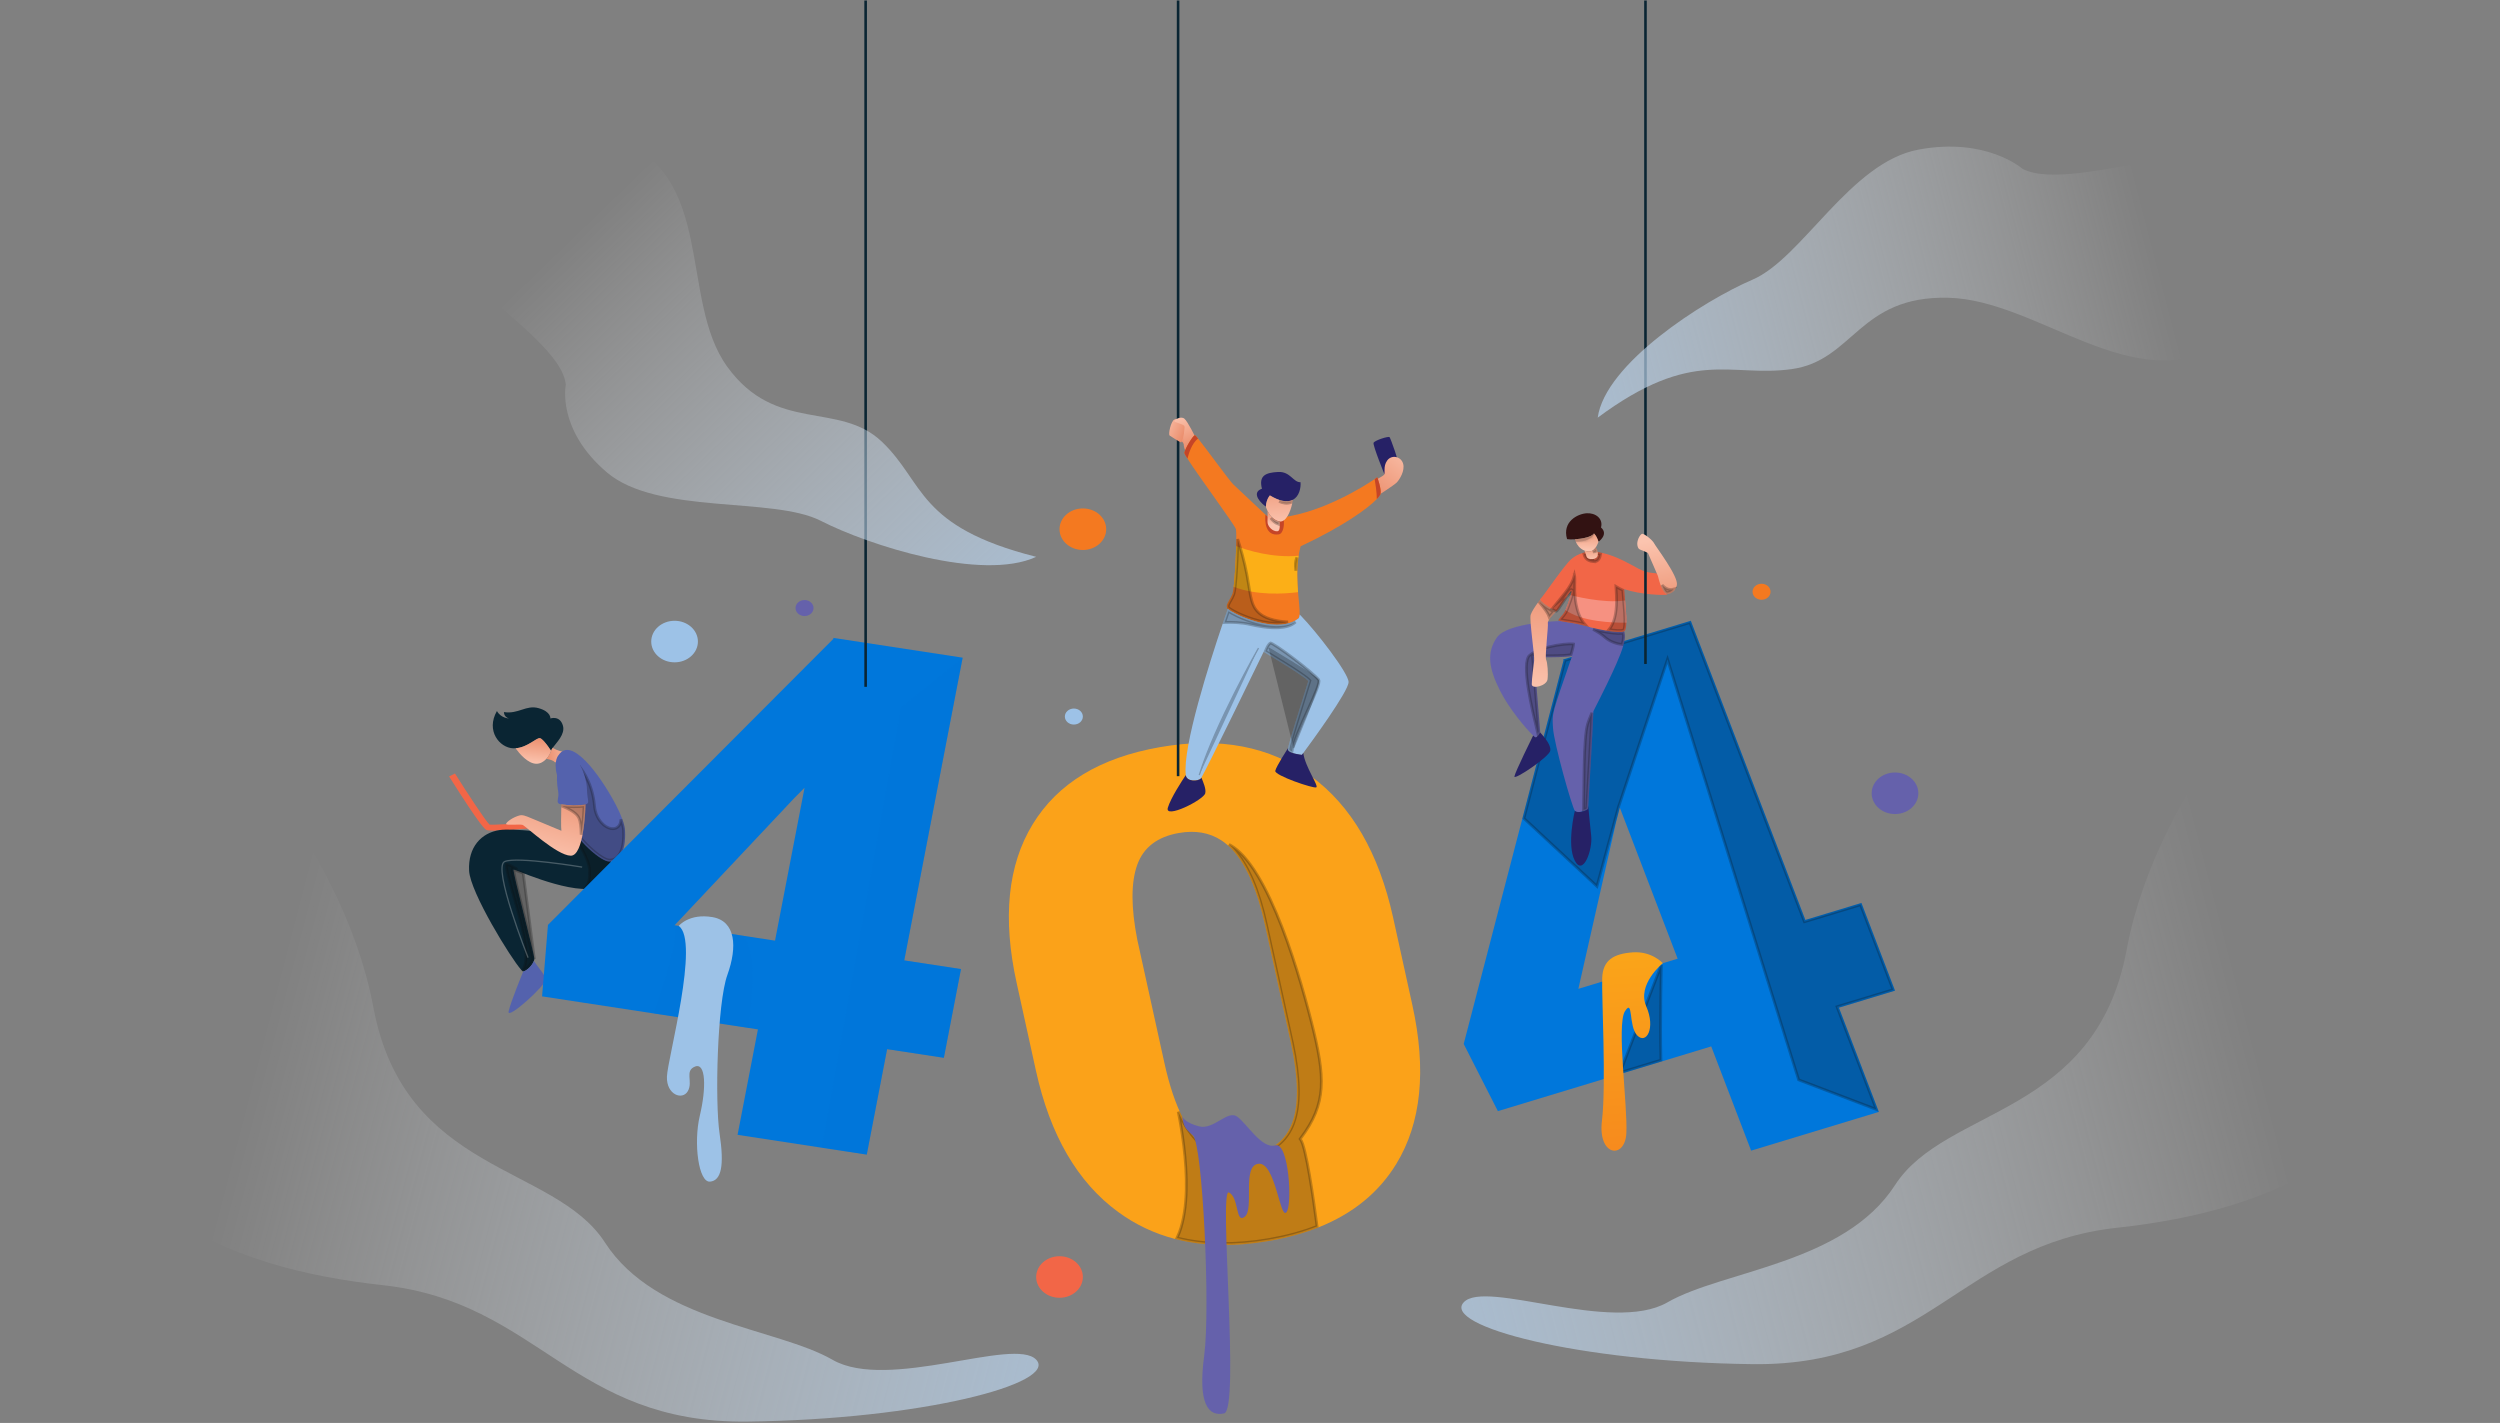 <svg width="882" height="502" viewBox="0 0 882 502" fill="none" xmlns="http://www.w3.org/2000/svg">
<rect x="0" y="0" width="882" height="502" fill="#808080" stroke="none"/>
<path d="M668.559 349.502L656.711 318.562L636.926 324.562L596.516 219.01L551.465 232.674L551.6 233.033L537.069 288.869L516.395 368.303L528.455 392.008L570.995 379.104L586.481 374.404L603.72 369.173L617.795 405.945L662.848 392.281L648.772 355.509L668.559 349.502ZM586.641 339.819L576.421 342.92L556.85 348.858L570.208 289.816L571.464 284.917L591.872 338.231L586.641 339.819Z" fill="#0077DB"/>
<path opacity="0.25" d="M648.626 355.029L648.113 355.185L648.305 355.686L661.981 391.415L634.557 380.972L588.766 234.101L588.304 232.618L587.814 234.092L570.99 284.76L570.985 284.773L570.982 284.787L563.408 312.686L537.629 288.704L552.085 233.158L552.125 233.004L552.122 232.996L596.216 219.624L636.458 324.742L636.624 325.177L637.07 325.042L656.409 319.176L667.9 349.179L648.626 355.029Z" fill="#0C0C0C" stroke="#0C0C0C"/>
<path opacity="0.25" d="M585.973 374.034L571.553 378.41L586.127 340.416C586.125 340.511 586.122 340.616 586.12 340.731C586.107 341.329 586.088 342.198 586.067 343.284C586.025 345.455 585.973 348.494 585.931 351.961C585.849 358.766 585.809 367.229 585.973 374.034Z" fill="#0C0C0C" stroke="#0C0C0C"/>
<path d="M586.64 339.819C586.64 339.819 582.769 335.492 576.012 335.992C569.255 336.492 565.485 338.748 565.258 345.014C565.031 351.28 566.71 382.857 565.168 395.389C563.625 407.921 573.222 409.173 573.772 399.9C574.324 390.628 570.246 361.555 573.269 356.794C576.294 352.032 574.453 362.057 577.625 365.315C580.799 368.573 584.176 362.809 580.799 355.04C577.419 347.27 586.64 339.819 586.64 339.819Z" fill="url(#paint0_linear_4787_29178)"/>
<path d="M174.074 293.035C172.917 293.035 172.06 292.979 171.69 292.841C171.259 292.679 169.942 292.191 158.445 273.923L160.512 272.893C164.806 279.714 171.317 289.643 172.695 290.913C173.947 291.093 180.822 290.666 186.914 290.121L187.153 292.221C183.317 292.562 177.431 293.035 174.074 293.035Z" fill="#F26647"/>
<path d="M215.752 301.892V302.504C215.752 302.504 215.124 314.099 205.373 313.599C205.348 313.599 205.325 313.594 205.3 313.594C199.27 313.246 191.805 310.741 186.801 308.88C183.655 307.709 181.475 306.791 181.233 306.828C180.599 306.918 188.619 336.618 188.512 338.31C188.5 338.537 188.441 338.78 188.352 339.028C187.784 340.637 185.8 342.566 184.609 342.725C184.484 342.741 184.23 342.535 183.869 342.133C180.243 338.121 165.89 314.813 165.498 307.202C165.078 298.839 169.828 293.802 176.268 292.842C181.019 292.136 194.911 293.839 201.87 294.783C204.342 295.12 205.934 295.358 205.934 295.358L215.752 301.892Z" fill="#0A2533"/>
<path opacity="0.25" d="M181.23 306.83L181.16 306.335C180.866 306.377 180.761 306.619 180.737 306.683C180.706 306.768 180.698 306.848 180.696 306.894C180.69 306.996 180.698 307.115 180.711 307.233C180.737 307.478 180.794 307.819 180.873 308.234C181.034 309.068 181.296 310.25 181.627 311.663C182.289 314.491 183.23 318.268 184.186 322.091C184.288 322.501 184.391 322.912 184.494 323.322C185.348 326.737 186.192 330.111 186.841 332.809C187.204 334.319 187.505 335.614 187.711 336.582C187.815 337.066 187.893 337.464 187.944 337.765C187.97 337.915 187.988 338.037 187.998 338.13C188.004 338.176 188.007 338.213 188.008 338.241C188.01 338.267 188.01 338.279 188.01 338.281C188.01 338.281 188.01 338.281 188.01 338.281L188.01 338.281L188.009 338.287C188.001 338.449 187.957 338.64 187.878 338.862L187.877 338.864C187.627 339.573 187.043 340.395 186.36 341.066C186.022 341.397 185.673 341.68 185.346 341.886C185.072 342.059 184.836 342.163 184.652 342.21C184.647 342.206 184.642 342.202 184.637 342.198C184.602 342.17 184.56 342.133 184.512 342.087C185.072 341.204 185.365 340.039 185.482 338.718C185.615 337.2 185.52 335.413 185.274 333.479C184.781 329.609 183.674 325.071 182.506 320.756C182.007 318.914 181.498 317.118 181.02 315.429C180.372 313.139 179.779 311.045 179.34 309.296C178.959 307.776 178.704 306.557 178.631 305.724C178.594 305.304 178.608 305.034 178.647 304.886C178.893 304.903 179.245 304.998 179.714 305.196C180.241 305.418 180.865 305.747 181.573 306.159C181.859 306.326 182.156 306.505 182.464 306.694C182.257 306.617 182.076 306.551 181.922 306.498C181.775 306.447 181.645 306.405 181.539 306.377C181.486 306.363 181.432 306.35 181.379 306.341C181.34 306.335 181.252 306.321 181.155 306.336L181.23 306.83ZM181.23 306.83C181.383 306.807 182.313 307.166 183.773 307.73C184.03 307.829 184.303 307.935 184.591 308.046L188.509 338.312C188.559 337.511 186.79 330.44 184.979 323.201C183.251 316.295 181.485 309.236 181.226 307.33C181.221 307.329 181.218 307.328 181.216 307.328C181.206 307.326 181.211 307.328 181.226 307.329C181.183 307.011 181.182 306.837 181.23 306.83Z" fill="#0C0C0C" stroke="#0C0C0C"/>
<path opacity="0.25" d="M205.747 295.838L215.249 302.162V302.49L215.248 302.505C215.246 302.524 215.244 302.554 215.241 302.594C215.234 302.674 215.223 302.793 215.206 302.945C215.171 303.25 215.11 303.688 215.008 304.213C214.802 305.265 214.429 306.655 213.766 308.022C213.103 309.39 212.158 310.716 210.815 311.67C209.729 312.442 208.364 312.985 206.637 313.095C207.914 311.528 208.118 309.298 208 306.894C207.912 305.092 206.947 302.723 205.805 300.484C204.868 298.648 203.783 296.847 202.879 295.429C203.632 295.534 204.267 295.624 204.755 295.694C205.108 295.745 205.384 295.785 205.571 295.812L205.747 295.838Z" fill="#0C0C0C" stroke="#0C0C0C"/>
<path d="M194.994 263.818C194.669 264.272 194.456 264.652 194.456 264.941C194.456 264.941 194.444 264.924 194.421 264.888C194.307 264.709 193.899 264.082 193.373 263.353C192.484 262.131 191.257 260.611 190.516 260.426C189.326 260.136 186.157 263.7 181.874 263.985C181.589 264.008 181.306 264.012 181.015 264.003C176.3 263.812 171.299 257.859 175.315 250.845C176.72 253.413 179.605 253.476 179.605 253.476C179.605 253.476 177.845 253.161 177.78 251.219C182.915 252.031 185.589 248.587 190.026 249.842C194.456 251.091 194.178 253.475 194.178 253.475C194.178 253.475 197.554 252.283 198.609 256.043C199.455 259.051 196.298 262.015 194.994 263.818Z" fill="#0A2533"/>
<path d="M194.425 264.89C194.124 265.839 193.548 266.874 192.772 267.711C191.832 268.735 190.587 269.483 189.182 269.452C186.185 269.389 183.205 265.808 181.879 263.988C186.162 263.703 189.331 260.139 190.521 260.428C191.262 260.613 192.487 262.132 193.378 263.356C193.902 264.084 194.312 264.711 194.425 264.89Z" fill="url(#paint1_linear_4787_29178)"/>
<path d="M198.752 265.251C198.752 265.251 196.501 269.829 195.655 268.826C195.198 268.284 193.883 267.926 192.77 267.708C193.547 266.87 194.121 265.836 194.423 264.887C194.447 264.923 194.458 264.94 194.458 264.94C194.458 264.65 194.671 264.27 194.996 263.817C196.631 264.915 198.752 265.251 198.752 265.251Z" fill="url(#paint2_linear_4787_29178)"/>
<path d="M214.593 303.914C211.003 303.444 201.294 294.047 201.294 290.002C201.294 289.432 201.223 288.799 201.105 288.109C200.359 283.901 197.628 277.731 196.49 273.37C195.17 268.296 197.07 266.398 197.07 266.398C201.49 259.633 211.492 273.043 217.196 283.795L217.202 283.801C219.121 287.423 220.39 290.788 220.508 293.041C220.916 300.654 218.183 304.383 214.593 303.914Z" fill="#5462AD"/>
<path opacity="0.25" d="M218.894 290.21C218.985 289.87 219.038 289.492 219.05 289.076C219.615 290.627 219.952 291.991 220.008 293.065L220.008 293.066C220.21 296.822 219.631 299.545 218.62 301.252C217.626 302.931 216.227 303.621 214.659 303.416C214.291 303.368 213.805 303.198 213.218 302.9C212.638 302.605 211.986 302.198 211.292 301.703C209.904 300.712 208.376 299.386 206.954 297.946C205.531 296.505 204.228 294.962 203.284 293.538C202.324 292.09 201.795 290.852 201.795 290.001C201.795 289.403 201.722 288.753 201.605 288.062L201.583 286.355L204.872 271.009C204.904 271.051 204.937 271.094 204.97 271.139C205.425 271.748 206.043 272.658 206.685 273.852C207.971 276.24 209.354 279.761 209.735 284.284C209.936 286.688 210.832 288.638 211.995 290.019C213.148 291.388 214.594 292.23 215.91 292.342C216.575 292.399 217.222 292.269 217.762 291.903C218.304 291.535 218.693 290.96 218.894 290.21Z" fill="#0C0C0C" stroke="#0C0C0C"/>
<path d="M207.059 283.616C206.965 283.688 206.799 283.747 206.58 283.801C204.915 284.21 200.064 284.148 198.043 283.795C197.742 283.742 197.498 283.679 197.345 283.616C196.013 283.052 197.345 281.671 196.925 279.228C196.504 276.782 195.448 269.641 199.53 267.447C203.801 265.153 206.916 273.837 207.059 278.163C207.202 282.488 207.978 282.925 207.059 283.616Z" fill="#5462AD"/>
<path d="M206.581 283.799C206.581 283.799 206.387 294.361 204.123 299.345C204.123 299.351 204.123 299.351 204.123 299.355C203.418 300.906 202.512 301.913 201.345 301.892C196.434 301.797 185.404 291.414 184.398 291.034C183.397 290.659 178.379 291.319 178.539 290.659C178.699 290.001 180.653 288.544 182.761 287.843C184.877 287.138 184.504 287.559 198.069 293.107C197.885 292.042 197.962 287.433 198.022 284.822C198.028 284.426 198.041 284.079 198.046 283.794C200.067 284.146 204.917 284.209 206.581 283.799Z" fill="url(#paint3_linear_4787_29178)"/>
<path d="M192.557 345.451C192.901 347.334 178.695 360.206 179.434 356.825C180.169 353.441 184.606 342.725 184.606 342.725C185.797 342.565 187.781 340.637 188.35 339.028C189.512 340.821 192.267 343.89 192.557 345.451Z" fill="#5462AD"/>
<path opacity="0.25" d="M205.374 305.918C205.374 305.918 182.57 302.107 178.065 303.95C173.561 305.792 186.307 337.872 186.307 337.872" stroke="white" stroke-width="0.46" stroke-miterlimit="10"/>
<path opacity="0.25" d="M198.533 284.371C199.587 284.502 201.041 284.576 202.447 284.583C203.779 284.59 205.121 284.537 206.067 284.404C206.057 284.687 206.042 285.059 206.019 285.502C205.966 286.564 205.872 288.031 205.707 289.652C205.548 291.212 205.326 292.896 205.018 294.493C205.019 294.362 205.019 294.23 205.018 294.099C205.011 293.029 204.952 291.941 204.818 290.96C204.684 289.987 204.471 289.083 204.137 288.403C203.666 287.441 202.603 286.613 201.51 285.955C200.517 285.358 199.424 284.856 198.53 284.488C198.531 284.448 198.532 284.409 198.533 284.371Z" fill="#0C0C0C" stroke="#0C0C0C"/>
<path d="M572.661 227.907C572.2 229.489 571.429 231.525 570.232 234.25C568.526 238.158 565.949 243.484 562.152 250.909C562.058 254.68 560.707 278.732 560.34 284.269C560.292 284.944 560.263 285.345 560.251 285.397C560.198 285.639 559.22 286.104 558.155 286.341C557.147 286.573 556.07 286.604 555.606 286.056C554.652 284.928 548.213 262.182 547.9 256.826C547.581 251.469 547.266 252.691 554.652 231.361C552.857 232.11 541.223 231.83 541.223 231.83C541.223 231.83 543.356 257.954 543.367 258.143C543.367 258.17 543.349 258.233 543.308 258.322C543.173 258.681 542.745 259.478 542.284 259.879C542.076 260.062 541.862 260.168 541.666 260.115C541.554 260.09 541.281 259.867 540.885 259.493C538.652 257.383 532.527 250.286 529.209 243.667C525.304 235.867 524.35 230.414 528.048 224.967C531.745 219.515 550.463 219.097 550.463 219.097C551.649 219.392 554.373 219.682 557.068 220.252C557.862 220.416 558.656 220.611 559.403 220.833C563.503 222.045 571.316 223.585 572.999 222.721C573.372 223.884 573.455 225.244 572.661 227.907Z" fill="#6561AB"/>
<path d="M588.181 209.744C587.44 210.118 578.839 209.833 573.027 207.861C573.056 208.772 573.187 210.207 573.335 211.837C573.567 214.406 573.833 217.459 573.768 219.684C573.732 221.272 573.525 222.442 573.027 222.712C573.02 222.717 573.015 222.722 573.002 222.722C572.109 223.181 569.49 222.959 566.611 222.474C564.75 222.157 562.784 221.731 561.108 221.303C560.497 221.145 559.924 220.987 559.408 220.834C556.115 219.853 552.004 219.478 550.468 219.098C550.083 219.003 549.864 218.914 549.851 218.808C549.805 218.291 551.279 217.121 551.972 215.897C552.054 215.744 552.166 215.517 552.291 215.227C552.855 213.946 553.737 211.52 554.164 209.975C554.418 209.063 554.513 208.462 554.289 208.566C553.602 208.893 549.537 215.659 549.062 215.659C548.897 215.659 548.079 215.243 547.108 214.657C545.473 213.67 543.417 212.221 543.37 211.53C543.358 211.435 543.388 211.356 543.465 211.293C544.418 210.491 551.699 199.59 554.34 197.265C555.579 196.167 557.042 195.509 558.233 195.119C559.565 194.676 560.573 194.575 560.573 194.575C562.142 194.527 563.723 194.713 565.265 195.061C570.501 196.226 575.306 199.169 578.043 200.624C581.579 202.501 584.008 201.985 584.902 202.454C585.805 202.93 588.915 209.364 588.181 209.744Z" fill="#F26647"/>
<path d="M573.764 219.686C568.895 219.738 558.071 219.353 552.289 215.229C552.852 213.948 553.735 211.522 554.161 209.977C554.161 209.977 565.588 213.061 573.331 211.839C573.563 214.407 573.83 217.46 573.764 219.686Z" fill="#F69181"/>
<path opacity="0.25" d="M560.602 195.077L560.58 195.079C560.554 195.082 560.513 195.088 560.459 195.095C560.351 195.111 560.191 195.136 559.991 195.174C559.678 195.235 559.267 195.327 558.798 195.466C558.901 195.901 559.097 196.425 559.466 196.892C559.949 197.501 560.761 198.057 562.182 198.155L560.602 195.077ZM560.602 195.077C561.966 195.037 563.345 195.178 564.703 195.455C564.591 196.161 564.386 196.819 564.048 197.307C563.664 197.862 563.099 198.219 562.182 198.155L560.602 195.077Z" fill="#0C0C0C" stroke="#0C0C0C"/>
<path d="M563.944 191.134C563.944 191.134 563.417 189.209 562.357 188.218C561.498 189.462 558.187 190.1 555.633 190.264C554.424 190.343 553.382 190.317 552.855 190.195C551.06 183.989 556.657 181.267 559.774 181.077C562.884 180.887 565.686 182.949 564.84 186.098C567.635 188.55 563.944 191.134 563.944 191.134Z" fill="#321212"/>
<path d="M563.947 191.134C563.787 191.546 563.538 192.269 563.112 192.943H563.105C562.407 194.066 561.234 195.063 559.202 194.33C559.131 194.304 559.06 194.277 558.995 194.246C557.284 193.555 556.394 192.21 555.945 191.151C555.803 190.818 555.702 190.513 555.637 190.265C558.189 190.101 561.502 189.463 562.36 188.219C562.408 188.267 562.456 188.314 562.502 188.361C563.467 189.384 563.947 191.134 563.947 191.134Z" fill="url(#paint4_linear_4787_29178)"/>
<path d="M563.679 195.928C563.365 197.668 560.143 197.574 559.792 196.446C559.608 195.861 559.401 195.296 559.241 194.884C559.099 194.5 558.992 194.251 558.992 194.251V194.247C559.058 194.278 559.129 194.304 559.2 194.33C561.232 195.063 562.404 194.068 563.103 192.944H563.109C562.89 193.334 563.476 193.824 563.672 194.747C563.744 195.079 563.762 195.471 563.679 195.928Z" fill="url(#paint5_linear_4787_29178)"/>
<path d="M546.949 264.816C546.635 266.978 534.07 275.437 534.284 273.934C534.49 272.43 540.889 259.495 540.889 259.495C541.286 259.869 541.559 260.091 541.67 260.116C542.304 260.281 543.109 258.846 543.31 258.324C544.999 260.212 547.233 262.885 546.949 264.816Z" fill="#262166"/>
<path d="M555.603 303.666C552.647 298.022 555.603 286.056 555.603 286.056C556.551 287.185 560.141 285.867 560.247 285.398C560.26 285.345 560.288 284.944 560.336 284.269C560.336 284.269 560.81 290.002 561.373 294.859C561.936 299.715 558.56 309.303 555.603 303.666Z" fill="#262166"/>
<path opacity="0.25" d="M541.224 231.831C540.726 231.871 540.726 231.871 540.726 231.872L540.726 231.873L540.726 231.876L540.728 231.89L540.732 231.946L540.75 232.165L540.818 232.994L541.059 235.956L541.794 244.957C542.061 248.234 542.329 251.518 542.53 253.993C542.631 255.231 542.715 256.267 542.775 257L542.844 257.858L542.863 258.092C542.863 258.093 542.863 258.094 542.863 258.096C542.861 258.101 542.858 258.107 542.855 258.114L542.848 258.13L542.841 258.147C542.791 258.279 542.681 258.512 542.531 258.763C541.47 254.352 540.032 248.374 539.191 243.043C538.737 240.168 538.46 237.504 538.505 235.388C538.527 234.33 538.629 233.428 538.82 232.713C539.013 231.993 539.282 231.513 539.601 231.238C540.625 230.356 542.117 229.614 543.816 229.013C545.509 228.415 547.373 227.969 549.115 227.664C550.858 227.358 552.464 227.196 553.637 227.16C554.227 227.141 554.69 227.156 555.001 227.195C555.06 227.203 555.11 227.211 555.152 227.218C555.151 227.245 555.149 227.274 555.146 227.307C555.133 227.462 555.105 227.654 555.064 227.873C554.984 228.31 554.859 228.825 554.727 229.323C554.595 229.82 554.457 230.292 554.353 230.64C554.315 230.767 554.281 230.877 554.253 230.966C554.076 231.012 553.824 231.058 553.496 231.101C553.023 231.163 552.434 231.212 551.769 231.252C550.438 231.33 548.825 231.365 547.262 231.377C545.7 231.389 544.193 231.377 543.077 231.363C542.519 231.355 542.058 231.347 541.737 231.341C541.577 231.338 541.452 231.336 541.366 231.334L541.269 231.332L541.245 231.331L541.238 231.331L541.237 231.331L541.237 231.331L541.224 231.831ZM541.224 231.831L541.236 231.331L540.681 231.317L540.726 231.871L541.224 231.831ZM555.305 227.259C555.305 227.259 555.305 227.259 555.304 227.259L555.305 227.259Z" fill="#0C0C0C" stroke="#0C0C0C"/>
<path d="M546.286 219.016C546.114 219.333 546.025 219.597 546.08 219.771C546.333 220.646 544.983 231.61 545.475 232.738C545.966 233.867 546.251 237.437 545.966 239.694C545.681 241.952 540.405 243.328 540.405 241.387C540.405 239.442 541.039 234.87 541.251 233.114C541.464 231.363 539.493 218.674 540.02 216.918C540.364 215.773 541.684 213.834 542.561 212.626C543.028 211.978 543.372 211.534 543.372 211.534C543.451 212.635 548.633 215.663 549.065 215.663C549.064 215.662 546.979 217.741 546.286 219.016Z" fill="url(#paint6_linear_4787_29178)"/>
<path opacity="0.25" d="M562.046 222.048C563.634 222.428 565.388 222.787 567.03 223.05C568.378 223.266 569.662 223.418 570.723 223.461C571.253 223.483 571.737 223.477 572.151 223.436C572.326 223.419 572.496 223.394 572.657 223.36C572.856 224.258 572.845 225.404 572.296 227.373C570.162 227.154 567.848 226.293 566.225 224.843L566.224 224.842C565.115 223.855 563.641 222.911 562.046 222.048Z" fill="#0C0C0C" stroke="#0C0C0C"/>
<path opacity="0.25" d="M561.632 251.456C561.447 256.588 560.191 278.922 559.839 284.236C559.815 284.573 559.796 284.84 559.781 285.029C559.776 285.098 559.771 285.155 559.767 285.201C559.765 285.203 559.763 285.204 559.761 285.205C559.68 285.263 559.549 285.337 559.372 285.418C559.173 285.509 558.933 285.602 558.67 285.685C558.718 283.78 558.741 281.421 558.766 278.864C558.795 275.965 558.826 272.811 558.897 269.773C558.968 266.734 559.08 263.791 559.27 261.283C559.46 258.764 559.727 256.722 560.096 255.464L560.096 255.464C560.425 254.342 560.964 252.965 561.632 251.456Z" fill="#0C0C0C" stroke="#0C0C0C"/>
<path opacity="0.25" d="M554.287 208.567L554.072 208.116C553.946 208.175 553.839 208.275 553.767 208.347C553.683 208.431 553.592 208.534 553.498 208.648C553.309 208.878 553.084 209.18 552.84 209.523C552.354 210.205 551.768 211.079 551.193 211.935L551.178 211.958C550.596 212.827 550.027 213.675 549.574 214.307C549.347 214.624 549.156 214.876 549.012 215.045C548.994 215.066 548.977 215.085 548.962 215.102C548.87 215.062 548.753 215.005 548.613 214.934C548.392 214.821 548.125 214.675 547.831 214.505C547.834 214.501 547.837 214.497 547.84 214.493L547.841 214.492C548.445 213.699 549.143 212.858 549.874 211.979L549.951 211.886C550.706 210.977 551.491 210.029 552.22 209.072C553.664 207.175 554.943 205.17 555.32 203.263C555.363 203.064 555.406 202.896 555.448 202.755C555.483 202.911 555.515 203.101 555.542 203.327C555.606 203.871 555.632 204.573 555.597 205.399L555.597 205.399C555.534 206.927 555.454 210.059 556.068 213.267C556.541 215.738 557.44 218.322 559.136 220.237C557.566 219.801 555.859 219.491 554.357 219.248C553.864 219.169 553.398 219.097 552.965 219.03C551.939 218.871 551.108 218.743 550.586 218.614L550.586 218.614C550.547 218.605 550.512 218.595 550.479 218.586C550.603 218.412 550.784 218.203 551.007 217.949C551.038 217.914 551.07 217.878 551.103 217.841C551.526 217.362 552.054 216.764 552.405 216.144L552.406 216.143C552.775 215.484 553.539 213.526 554.117 211.809C554.408 210.944 554.661 210.113 554.798 209.512C554.865 209.221 554.914 208.943 554.912 208.733C554.912 208.653 554.907 208.46 554.79 208.294C554.715 208.187 554.591 208.089 554.421 208.062C554.268 208.038 554.143 208.081 554.069 208.117L554.287 208.567ZM554.287 208.567C554.387 208.518 554.424 208.616 554.409 208.822C554.409 208.823 554.409 208.824 554.409 208.825C554.405 208.89 554.395 208.966 554.381 209.052L547.536 214.913C548.311 215.361 548.92 215.661 549.06 215.661C549.298 215.661 550.44 213.957 551.606 212.218C552.476 210.921 553.359 209.603 553.889 208.96C553.906 208.858 553.913 208.785 553.912 208.74C553.912 208.737 553.912 208.733 553.912 208.731M554.287 208.567C554.215 208.601 554.106 208.705 553.969 208.865C553.929 208.806 553.916 208.754 553.912 208.731M553.912 208.731C553.912 208.721 553.911 208.717 553.911 208.717C553.911 208.718 553.911 208.722 553.912 208.731ZM549.131 215.168C549.131 215.168 549.13 215.168 549.126 215.167C549.129 215.168 549.131 215.168 549.131 215.168ZM555.268 202.243C555.268 202.242 555.27 202.244 555.274 202.249C555.27 202.245 555.268 202.243 555.268 202.243Z" fill="#0C0C0C" stroke="#0C0C0C"/>
<path opacity="0.25" d="M572.794 222.264L572.768 222.278C572.632 222.348 572.379 222.413 571.983 222.448C571.598 222.481 571.122 222.482 570.572 222.453C569.718 222.409 568.711 222.295 567.634 222.133C568.612 220.979 569.239 219.534 569.639 218.013C570.127 216.155 570.285 214.144 570.306 212.321C570.325 210.667 570.232 209.149 570.162 208.028C570.155 207.913 570.148 207.802 570.142 207.696C570.124 207.396 570.109 207.138 570.101 206.923C570.55 207.199 571.067 207.473 571.516 207.699C571.871 207.877 572.195 208.032 572.431 208.142C572.467 208.159 572.501 208.175 572.533 208.19C572.575 209.043 572.681 210.224 572.799 211.53L572.802 211.574C572.935 213.045 573.083 214.688 573.178 216.253C573.273 217.837 573.313 219.321 573.23 220.456C573.189 221.025 573.118 221.483 573.018 221.813C572.924 222.125 572.831 222.234 572.794 222.264ZM572.689 222.339C572.685 222.342 572.688 222.339 572.695 222.333L572.689 222.339Z" fill="#0C0C0C" stroke="#0C0C0C"/>
<path opacity="0.25" d="M543.309 212.439C543.474 212.629 543.677 212.825 543.9 213.019C544.428 213.479 545.117 213.975 545.806 214.427C546.496 214.882 547.198 215.302 547.758 215.609C547.913 215.694 548.058 215.771 548.191 215.839C548.008 216.033 547.789 216.268 547.558 216.526C547.246 216.875 546.901 217.276 546.587 217.679C546.488 217.38 546.341 217.065 546.173 216.753C545.899 216.245 545.542 215.693 545.161 215.151C544.502 214.213 543.752 213.279 543.189 212.602C543.231 212.545 543.271 212.49 543.309 212.439Z" fill="#0C0C0C" stroke="#0C0C0C"/>
<g opacity="0.25">
<mask id="path-35-inside-1_4787_29178" fill="white">
<path d="M562.502 188.361C561.235 190.856 557.509 191.145 555.945 191.151C555.803 190.818 555.702 190.513 555.637 190.265C558.189 190.101 561.502 189.463 562.36 188.219C562.408 188.267 562.456 188.314 562.502 188.361Z"/>
</mask>
<path d="M562.502 188.361C561.235 190.856 557.509 191.145 555.945 191.151C555.803 190.818 555.702 190.513 555.637 190.265C558.189 190.101 561.502 189.463 562.36 188.219C562.408 188.267 562.456 188.314 562.502 188.361Z" fill="#0C0C0C"/>
<path d="M562.502 188.361L563.394 188.814L563.72 188.171L563.214 187.659L562.502 188.361ZM555.945 191.151L555.025 191.543L555.285 192.153L555.948 192.151L555.945 191.151ZM555.637 190.265L555.573 189.267L554.358 189.345L554.67 190.521L555.637 190.265ZM562.36 188.219L563.071 187.515L562.222 186.657L561.537 187.651L562.36 188.219ZM561.61 187.908C561.157 188.802 560.219 189.381 559.048 189.731C557.894 190.077 556.679 190.148 555.941 190.151L555.948 192.151C556.775 192.147 558.206 192.071 559.622 191.647C561.022 191.228 562.581 190.415 563.394 188.814L561.61 187.908ZM556.865 190.759C556.742 190.471 556.657 190.211 556.603 190.009L554.67 190.521C554.748 190.815 554.864 191.165 555.025 191.543L556.865 190.759ZM555.701 191.263C557.023 191.178 558.557 190.97 559.892 190.613C560.559 190.435 561.204 190.212 561.757 189.933C562.294 189.663 562.832 189.296 563.184 188.786L561.537 187.651C561.459 187.764 561.261 187.943 560.857 188.147C560.467 188.344 559.963 188.524 559.376 188.681C558.201 188.995 556.803 189.188 555.573 189.267L555.701 191.263ZM561.65 188.922C561.725 188.999 561.728 189 561.79 189.063L563.214 187.659C563.184 187.628 563.091 187.535 563.071 187.515L561.65 188.922Z" fill="#0C0C0C" mask="url(#path-35-inside-1_4787_29178)"/>
</g>
<path opacity="0.25" d="M562.684 194.616C562.441 194.665 562.21 194.7 561.99 194.723C562.332 194.543 562.626 194.309 562.879 194.049C562.951 194.194 563.021 194.34 563.08 194.499C562.965 194.546 562.835 194.585 562.684 194.616Z" fill="#0C0C0C" stroke="#0C0C0C"/>
<path d="M580.523 0.182V234.25" stroke="#0A2533" stroke-width="0.919" stroke-miterlimit="10"/>
<path d="M591.601 206.39C591.59 206.453 591.573 206.517 591.56 206.575C590.862 209.407 588.314 209.708 587.834 209.523C587.354 209.338 586.086 208.041 584.978 203.47C584.954 203.379 584.937 203.29 584.912 203.196C584.912 203.196 582.52 197.732 581.395 195.106C578.617 193.64 578.09 194.236 577.698 192.543C577.313 190.85 578.546 188.661 579.251 188.345C579.955 188.034 583.119 190.665 583.545 191.636C583.965 192.605 592.235 203.384 591.601 206.39Z" fill="url(#paint7_linear_4787_29178)"/>
<path opacity="0.25" d="M587.08 207.898C586.864 207.512 586.628 207.016 586.386 206.386C586.791 206.832 587.236 207.229 587.713 207.501L587.714 207.502C588.591 208 589.558 208.12 590.409 207.887C590.099 208.286 589.737 208.556 589.388 208.737C589.048 208.913 588.717 209.006 588.45 209.045C588.317 209.064 588.205 209.07 588.122 209.067C588.047 209.064 588.014 209.056 588.012 209.056C587.983 209.043 587.877 208.983 587.71 208.803C587.539 208.619 587.323 208.331 587.08 207.898Z" fill="#0C0C0C" stroke="#0C0C0C"/>
<path d="M498.29 354.622L491.501 323.757C486.478 300.929 476.792 284.276 462.444 273.79C448.089 263.312 430.36 259.911 409.253 263.592C388.145 267.273 373.176 276.332 364.355 290.765C355.528 305.204 353.633 323.877 358.674 346.786L365.486 377.768C370.492 400.517 380.166 417.134 394.52 427.612C400.58 432.036 407.25 435.2 414.531 437.095C424.489 439.695 435.591 439.921 447.834 437.79C454.179 436.688 459.974 435.09 465.204 433.001C477.311 428.171 486.446 420.719 492.607 410.637C501.435 396.199 503.326 377.525 498.29 354.622ZM455.91 396.051C453.588 402.38 448.677 406.198 441.176 407.505C433.41 408.86 427.1 406.919 422.232 401.678C418.914 398.107 416.077 392.808 413.724 385.779C413.724 385.773 413.724 385.767 413.724 385.767C413.719 385.757 413.719 385.746 413.712 385.731C412.622 382.472 411.639 378.838 410.762 374.836L401.232 331.505C398.998 320.124 398.992 311.338 401.207 305.146C403.423 298.957 408.328 295.196 415.916 293.878C421.704 292.865 426.697 293.735 430.891 296.478H430.898C432.325 297.416 433.663 298.566 434.908 299.938C439.807 305.332 443.598 314.129 446.275 326.315L455.499 368.245C458.096 380.452 458.233 389.717 455.91 396.051Z" fill="#FBA219"/>
<path opacity="0.25" d="M458.696 401.837L458.914 402.136C459.11 402.404 459.345 402.919 459.604 403.688C459.858 404.443 460.121 405.398 460.389 406.513C460.925 408.743 461.473 411.579 462.003 414.661C463.036 420.67 463.995 427.582 464.66 432.681C459.56 434.685 453.92 436.226 447.751 437.298C435.806 439.377 424.974 439.198 415.25 436.763C415.561 436.101 415.849 435.417 416.103 434.72C419.255 426.148 418.85 414.194 417.64 404.279C417.076 399.657 416.334 395.456 415.683 392.214C417.509 396.272 419.569 399.544 421.868 402.018C426.865 407.398 433.352 409.378 441.265 407.998L441.179 407.505L441.265 407.998C448.913 406.663 453.989 402.743 456.382 396.223L455.912 396.051L456.382 396.223C458.755 389.754 458.592 380.373 455.993 368.14L455.992 368.136L446.769 326.207C444.084 313.988 440.268 305.09 435.283 299.6L435.283 299.6C434.739 299.001 434.177 298.443 433.598 297.925C436.178 299.242 438.704 301.713 441.141 305.047C444.435 309.552 447.501 315.541 450.269 322.095C455.803 335.2 460.105 350.474 462.638 360.426C465.17 370.387 466.523 377.602 466.106 383.858C465.692 390.085 463.521 395.398 458.918 401.541L458.696 401.837Z" fill="#0C0C0C" stroke="#0C0C0C"/>
<path d="M417.031 393.88C417.031 393.88 418.003 396.14 423.105 397.393C428.209 398.646 432.995 391.619 436.374 393.88C439.752 396.14 445.159 405.511 449.916 404.084C454.674 402.657 456.081 425.213 453.829 427.719C451.577 430.225 449.957 409.968 444.011 410.574C438.063 411.177 442.568 426.465 439.189 429.223C435.81 431.98 437.219 422.456 433.559 420.701C429.899 418.947 437.501 497.391 431.869 498.644C426.238 499.898 422.578 495.135 424.831 478.344C427.083 461.554 424.266 403.659 420.888 400.652C417.512 397.644 417.723 397.08 417.031 393.88Z" fill="#6561AB"/>
<path d="M415.633 0.182V273.839" stroke="#0A2533" stroke-width="0.919" stroke-miterlimit="10"/>
<path d="M488.713 168.015C488.713 168.015 484.227 157.066 484.596 156.219C484.966 155.374 489.893 153.776 490.255 154.245C490.615 154.716 493.729 163.221 493.201 163.831C492.672 164.443 488.713 168.015 488.713 168.015Z" fill="#262166"/>
<path d="M414.074 153.656C414.074 153.656 416.812 154.666 418.03 157.299C419.246 159.93 418.772 150.438 418.772 150.438L417.453 149.358L414.074 153.656Z" fill="url(#paint8_linear_4787_29178)"/>
<path d="M412.65 153.655C412.65 153.655 416.082 155.934 416.663 156.075C417.243 156.216 418.364 150.248 417.857 149.309C417.348 148.368 415.489 147.429 414.282 148.04C413.073 148.652 412.089 153.286 412.65 153.655Z" fill="url(#paint9_linear_4787_29178)"/>
<path d="M421.781 154.338C421.781 154.338 419.048 148.7 417.854 147.713C416.66 146.727 414.444 147.995 414.284 148.511C414.124 149.028 416.936 149.404 417.854 150.25C418.772 151.097 416.29 157.346 418.666 159.555C421.041 161.763 421.781 154.338 421.781 154.338Z" fill="url(#paint10_linear_4787_29178)"/>
<path d="M485.336 169.282C485.336 169.282 487.764 168.107 488.292 167.496C488.819 166.885 487.869 164.583 489.4 162.468C490.931 160.353 494.204 160.965 494.995 163.502C495.787 166.039 493.73 169.235 492.779 170.221C491.828 171.208 485.336 175.343 485.336 175.343" fill="url(#paint11_linear_4787_29178)"/>
<path d="M487.077 174.183C487.006 174.559 486.573 175.201 485.733 176.077C482.652 179.283 474.163 185.559 458.862 192.731C458.56 193.828 458.323 194.946 458.145 196.064C457.577 199.633 457.587 203.241 457.778 206.483C457.824 207.317 457.884 208.13 457.949 208.91C458.229 212.327 458.608 215.148 458.507 216.783C458.46 217.5 458.318 217.985 458.046 218.201C457.702 218.469 457.34 218.712 456.961 218.929C449.319 223.296 435.409 216.773 433.158 214.81C432.98 214.657 432.873 214.53 432.851 214.441C432.459 213.123 433.976 211.714 434.823 209.457C434.964 209.072 435.107 208.212 435.249 207.036C435.652 203.561 436.002 197.344 436.127 192.666C436.197 189.68 436.179 187.324 436.026 186.701C436.02 186.691 436.02 186.68 436.02 186.68C435.6 185.145 422.785 167.911 418.941 161.804C418.236 160.692 417.834 159.948 417.856 159.737C417.998 158.361 420.954 153.473 421.588 153.536C421.695 153.547 422.087 153.985 422.678 154.712C425.647 158.383 433.632 169.478 435.101 170.891C436.476 172.215 443.471 178.771 446.47 181.581C447.316 182.367 447.843 182.862 447.843 182.862C449.467 182.836 451.094 182.704 452.724 182.478C467.125 180.5 481.277 171.525 484.98 169.03C485.59 168.619 485.917 168.386 485.917 168.386C485.917 168.386 487.396 172.428 487.077 174.183Z" fill="#F47920"/>
<path d="M451.138 188.533C446.227 189.239 446.212 183.55 446.467 181.583C447.314 182.368 447.841 182.864 447.841 182.864C449.465 182.838 451.092 182.706 452.722 182.48C453.333 184.721 452.843 188.291 451.138 188.533Z" fill="#C54527"/>
<path d="M456.113 176.337C455.159 176.848 453.914 177.023 452.327 176.658C451.107 176.384 449.678 175.788 448.013 174.78C448.013 174.78 446.697 176.189 446.592 178.772C443.107 176.094 442.261 173.414 445.217 172.428C444.003 167.729 446.592 166.743 450.916 166.511C455.247 166.274 456.248 170.223 458.835 170.129C458.993 172.235 458.322 175.171 456.113 176.337Z" fill="#262166"/>
<path d="M456.114 176.335C456.066 176.715 455.995 177.152 455.894 177.622C455.313 180.371 453.797 184.204 451.511 183.993C451.392 183.988 451.269 183.967 451.137 183.93C449.082 183.355 447.844 181.578 447.198 180.271C446.772 179.422 446.594 178.773 446.594 178.773C446.629 177.956 446.782 177.254 446.979 176.679C447.399 175.439 448.015 174.781 448.015 174.781C449.68 175.788 451.108 176.385 452.329 176.659C453.915 177.021 455.16 176.847 456.114 176.335Z" fill="url(#paint12_linear_4787_29178)"/>
<path d="M451.504 185.612C451.48 186.609 451.326 187.389 450.58 187.436C449.069 187.531 447.061 185.775 447.168 183.866C447.203 183.218 447.216 182.527 447.216 181.894C447.216 181.255 447.203 180.676 447.191 180.27C447.837 181.578 449.075 183.354 451.13 183.929C451.262 183.966 451.386 183.987 451.504 183.992C451.498 184.547 451.522 185.106 451.504 185.612Z" fill="url(#paint13_linear_4787_29178)"/>
<path d="M487.073 174.183C487.002 174.558 486.569 175.201 485.729 176.077C485.769 173.836 485.219 170.435 484.977 169.031C485.586 168.62 485.913 168.387 485.913 168.387C485.913 168.387 487.393 172.428 487.073 174.183Z" fill="#C54527"/>
<path d="M422.678 154.715C420.428 156.429 419.33 160.164 418.941 161.809C418.236 160.696 417.834 159.953 417.856 159.742C417.998 158.365 420.954 153.478 421.588 153.541C421.696 153.55 422.087 153.987 422.678 154.715Z" fill="#C54527"/>
<path d="M457.95 208.91C452.916 209.558 443.443 210.134 435.25 207.038C435.653 203.563 436.003 197.346 436.127 192.668C440.185 194.197 448.946 196.918 458.147 196.063C457.43 200.553 457.631 205.103 457.95 208.91Z" fill="#FCAF17"/>
<path opacity="0.25" d="M454.403 219.435C452.978 219.823 451.414 219.953 449.788 219.89C447.228 219.79 444.551 219.211 442.102 218.443C439.655 217.676 437.451 216.724 435.842 215.89C435.037 215.472 434.388 215.088 433.936 214.776C433.709 214.619 433.541 214.487 433.429 214.384C433.374 214.332 433.339 214.294 433.321 214.27C433.32 214.27 433.32 214.269 433.319 214.269C433.206 213.838 433.375 213.335 433.809 212.541C433.903 212.369 434.007 212.186 434.118 211.992C434.497 211.329 434.948 210.54 435.288 209.633L435.289 209.63C435.455 209.18 435.603 208.256 435.743 207.097L435.743 207.095C436.149 203.598 436.499 197.364 436.624 192.68L436.624 192.678C436.645 191.783 436.658 190.943 436.663 190.188C437.641 193.269 439.041 198.068 439.921 202.782L439.921 202.783C440.201 204.277 440.416 205.62 440.612 206.841C440.673 207.227 440.733 207.6 440.793 207.963C441.038 209.465 441.277 210.781 441.609 211.934C442.284 214.277 443.355 215.969 445.651 217.314L445.652 217.314C446.989 218.096 448.843 218.676 450.833 219.035C451.988 219.243 453.201 219.379 454.403 219.435ZM433.31 214.255C433.31 214.255 433.31 214.255 433.311 214.257C433.31 214.255 433.31 214.255 433.31 214.255Z" fill="#0C0C0C" stroke="#0C0C0C"/>
<path d="M475.778 240.631C475.778 243.89 462.544 261.947 459.803 265.653C459.489 266.081 459.311 266.318 459.311 266.318C459.311 266.318 457.605 266.144 456.2 265.722C455.224 265.42 454.389 265.009 454.389 264.44C454.389 264.323 454.413 264.144 454.454 263.907C454.922 261.391 457.83 252.289 461.563 240.256C459.597 238.126 445.8 229.978 445.8 229.978C445.8 229.978 445.794 229.988 445.788 230.009C445.19 231.237 426.038 270.662 423.863 274.338C423.786 274.47 423.731 274.554 423.697 274.592C422.714 275.72 418.631 275.842 418.348 273.463C418.348 273.458 418.348 273.458 418.348 273.453C417.175 263.487 426.83 233.426 431.327 220.133C432.133 217.749 432.772 215.904 433.157 214.812C435.408 216.773 449.318 223.296 456.96 218.931C457.339 218.714 457.701 218.472 458.045 218.202C458.317 217.987 458.459 217.501 458.507 216.785C458.648 216.921 458.798 217.069 458.945 217.227C464.274 222.653 475.778 237.492 475.778 240.631Z" fill="#9DC2E7"/>
<path d="M425.213 279.854C424.686 282.201 410.746 289.157 412.015 284.949C413.046 281.536 416.919 275.583 418.347 273.453C418.347 273.458 418.347 273.458 418.347 273.463C418.632 275.842 422.714 275.722 423.696 274.592C423.731 274.555 423.785 274.471 423.862 274.338C424.573 276.153 425.557 278.336 425.213 279.854Z" fill="#262166"/>
<path d="M464.382 277.786C463.321 278.256 449.601 273.557 449.915 271.959C450.235 270.361 454.452 263.907 454.452 263.907C454.411 264.144 454.387 264.323 454.387 264.44C454.387 265.815 459.309 266.318 459.309 266.318C459.309 266.318 459.487 266.08 459.801 265.652C460.413 270.531 465.372 277.344 464.382 277.786Z" fill="#262166"/>
<g opacity="0.25">
<path d="M444.003 228.632C444.003 228.632 428.799 255.211 423.098 273.452L444.003 228.632Z" fill="#0C0C0C"/>
<path d="M444.003 228.632C444.003 228.632 428.799 255.211 423.098 273.452" stroke="#0C0C0C" stroke-width="0.46" stroke-miterlimit="10"/>
</g>
<g opacity="0.25">
<path d="M447.594 228.632C447.594 228.632 464.485 238.5 465.121 240.098C465.753 241.696 456.357 263.908 456.357 263.908" fill="#0C0C0C"/>
<path d="M447.594 228.632C447.594 228.632 464.485 238.5 465.121 240.098C465.753 241.696 456.357 263.908 456.357 263.908" stroke="#0C0C0C" stroke-width="0.46" stroke-miterlimit="10"/>
</g>
<path opacity="0.25" d="M432.035 219.601C432.594 217.953 433.061 216.599 433.403 215.621C434.124 216.114 435.216 216.724 436.539 217.347C438.301 218.176 440.516 219.049 442.902 219.723C447.578 221.042 453.06 221.637 457.056 219.448C455.701 220.728 453.621 221.309 451.213 221.455C447.675 221.668 443.664 220.916 440.918 220.282L440.918 220.282C437.941 219.596 434.586 219.514 432.035 219.601Z" fill="#0C0C0C" stroke="#0C0C0C"/>
<path opacity="0.25" d="M446.657 229.904C446.567 229.851 446.486 229.802 446.416 229.76C446.431 229.719 446.448 229.675 446.466 229.629C446.588 229.317 446.762 228.902 446.973 228.482C447.185 228.058 447.426 227.647 447.678 227.334C447.921 227.033 448.12 226.89 448.257 226.847C448.288 226.854 448.336 226.869 448.404 226.895C448.552 226.953 448.754 227.051 449.008 227.19C449.513 227.467 450.181 227.884 450.965 228.407C452.529 229.452 454.519 230.896 456.525 232.423C458.53 233.95 460.544 235.556 462.155 236.923C462.961 237.606 463.663 238.227 464.211 238.747C464.769 239.275 465.14 239.673 465.31 239.917L465.311 239.917C465.318 239.928 465.355 239.998 465.359 240.189C465.363 240.373 465.336 240.619 465.271 240.932C465.142 241.557 464.877 242.373 464.505 243.347C463.769 245.275 462.648 247.734 461.44 250.384L461.407 250.455C460.19 253.124 458.892 255.974 457.838 258.622C456.894 260.991 456.131 263.233 455.803 265.055C455.566 264.962 455.362 264.864 455.202 264.761C454.907 264.573 454.893 264.458 454.893 264.442C454.893 264.374 454.909 264.237 454.951 263.997C455.179 262.772 456.012 259.902 457.267 255.798C458.052 253.23 458.998 250.194 460.055 246.801C460.683 244.787 461.349 242.647 462.045 240.405L462.13 240.13L461.935 239.918C461.396 239.334 460.112 238.393 458.555 237.339C456.978 236.27 455.063 235.048 453.213 233.895C451.363 232.742 449.575 231.655 448.249 230.857C447.586 230.458 447.039 230.131 446.657 229.904ZM448.234 226.842C448.232 226.842 448.231 226.842 448.231 226.842L448.234 226.842Z" fill="#0C0C0C" stroke="#0C0C0C"/>
<path opacity="0.25" d="M451.266 176.883C451.593 176.99 451.91 177.078 452.216 177.146C453.474 177.435 454.56 177.409 455.48 177.134C455.472 177.177 455.464 177.221 455.455 177.265C453.986 177.832 452.518 177.48 451.266 176.883Z" fill="#0C0C0C" stroke="#0C0C0C"/>
<path opacity="0.25" d="M451.018 184.949C449.805 184.505 448.926 183.603 448.341 182.784C449.029 183.489 449.906 184.103 451.004 184.411L451.004 184.411C451.006 184.411 451.009 184.412 451.012 184.413C451.012 184.52 451.014 184.624 451.015 184.726C451.016 184.801 451.017 184.875 451.018 184.949Z" fill="#0C0C0C" stroke="#0C0C0C"/>
<path opacity="0.25" d="M457.548 196.671C457.505 196.768 457.461 196.868 457.416 196.97L457.548 196.671ZM457.548 196.671C457.328 198.248 457.216 199.824 457.176 201.367C457.162 201.262 457.148 201.158 457.135 201.055C456.931 199.378 456.981 197.963 457.416 196.97L457.548 196.671Z" fill="#0C0C0C" stroke="#0C0C0C"/>
<path d="M339.625 232.026L294.046 225.054L293.975 225.418L193.321 326.3L191.242 351.518L205.679 353.727L230.667 357.55L264.207 362.682L267.395 363.167L264.996 375.607L263.883 381.362L260.215 400.372L289.882 404.912L305.795 407.344L312.974 370.139L332.996 373.197L339.038 341.888L319.016 338.83L339.625 232.026ZM282.726 283.722L273.431 331.858L262.312 330.155L237.993 326.438L251.458 312.131L254.539 308.856L280.214 281.577L283.845 277.918L282.726 283.722Z" fill="#0077DB"/>
<path opacity="0.25" d="M264.209 362.682L230.668 357.55C234.619 345.932 239.549 329.922 237.996 326.437L262.315 330.153C263.872 332.465 265.104 335.643 265.437 340.006C266.028 347.726 264.736 355.61 264.209 362.682Z" fill="#0077DB"/>
<path d="M239.446 326.662C239.446 326.662 243.103 322.145 251.338 323.556C259.574 324.966 260.207 333.989 256.618 343.951C253.028 353.914 252.184 388.687 253.872 399.965C255.562 411.242 254.506 416.506 250.494 416.881C246.483 417.258 244.581 403.347 246.905 393.574C249.228 383.8 249.016 374.777 245.215 376.281C241.414 377.786 244.581 381.545 242.681 384.928C240.78 388.31 235.08 386.243 235.291 379.852C235.502 373.461 246.982 331.927 239.446 326.662Z" fill="#9DC2E7"/>
<path opacity="0.25" d="M319.017 338.83L339.04 341.888L332.998 373.197L312.975 370.139L305.795 407.344L289.883 404.911L317.851 249.566L339.626 232.026L319.017 338.83Z" fill="#0077DB"/>
<path d="M305.395 0.182V242.31" stroke="#0A2533" stroke-width="0.919" stroke-miterlimit="10"/>
<path d="M382.032 194.035C386.58 194.035 390.267 190.753 390.267 186.705C390.267 182.656 386.58 179.374 382.032 179.374C377.484 179.374 373.797 182.656 373.797 186.705C373.797 190.753 377.484 194.035 382.032 194.035Z" fill="#F47920"/>
<path d="M668.555 287.196C673.104 287.196 676.79 283.914 676.79 279.865C676.79 275.816 673.104 272.534 668.555 272.534C664.007 272.534 660.32 275.816 660.32 279.865C660.32 283.914 664.007 287.196 668.555 287.196Z" fill="#6561AB"/>
<path d="M237.989 233.672C242.537 233.672 246.224 230.39 246.224 226.341C246.224 222.292 242.537 219.01 237.989 219.01C233.441 219.01 229.754 222.292 229.754 226.341C229.754 230.39 233.441 233.672 237.989 233.672Z" fill="#9DC2E7"/>
<path d="M373.798 457.857C378.346 457.857 382.033 454.575 382.033 450.526C382.033 446.477 378.346 443.195 373.798 443.195C369.249 443.195 365.562 446.477 365.562 450.526C365.562 454.575 369.249 457.857 373.798 457.857Z" fill="#F26647"/>
<path d="M621.473 211.599C623.227 211.599 624.649 210.333 624.649 208.772C624.649 207.21 623.227 205.944 621.473 205.944C619.719 205.944 618.297 207.21 618.297 208.772C618.297 210.333 619.719 211.599 621.473 211.599Z" fill="#F47920"/>
<path d="M378.856 255.627C380.61 255.627 382.032 254.361 382.032 252.799C382.032 251.238 380.61 249.972 378.856 249.972C377.102 249.972 375.68 251.238 375.68 252.799C375.68 254.361 377.102 255.627 378.856 255.627Z" fill="#9DC2E7"/>
<path d="M283.84 217.344C285.595 217.344 287.017 216.078 287.017 214.516C287.017 212.954 285.595 211.689 283.84 211.689C282.086 211.689 280.664 212.954 280.664 214.516C280.664 216.078 282.086 217.344 283.84 217.344Z" fill="#6561AB"/>
<path d="M713.543 59.559C713.543 59.559 700.849 48.281 676.791 52.793C652.731 57.304 635.821 91.138 618.305 98.656C600.787 106.175 566.253 128.376 563.672 147.349C597.41 122.34 610.079 133.242 632.038 130.234C653.998 127.227 655.687 104.295 687.361 105.047C719.033 105.798 752.817 140.832 784.49 121.248C816.162 101.664 853.325 78.356 823.341 59.184C793.356 40.012 732.546 69.333 713.543 59.559Z" fill="url(#paint14_linear_4787_29178)"/>
<path d="M199.613 135.784C199.613 135.784 196.309 151.475 214.061 166.618C231.812 181.762 272.736 175.113 289.589 183.751C306.442 192.388 346.513 205.258 365.571 196.454C323.344 185.756 326.313 170.295 311.139 155.846C295.966 141.399 273.74 153.089 256.577 129.381C239.413 105.673 252.859 61.081 216.832 48.841C180.803 36.6 138.223 22.424 137.345 55.278C136.468 88.132 197.964 116.301 199.613 135.784Z" fill="url(#paint15_linear_4787_29178)"/>
<path d="M812.783 225.739C812.783 225.739 761.263 276.059 750.282 335.056C739.303 394.055 686.49 390.295 668.555 418.114C650.619 445.932 607.875 448.188 588.284 459.466C568.693 470.744 524.059 451.196 516.392 459.466C508.727 467.737 556.427 480.519 618.305 481.271C680.182 482.022 692.004 439.167 746.904 433.152C801.804 427.137 856.702 406.085 876.128 326.386C895.555 246.689 862.615 204.038 812.783 225.739Z" fill="url(#paint16_linear_4787_29178)"/>
<path d="M69.216 246.004C69.216 246.004 120.736 296.324 131.717 355.321C142.697 414.319 195.509 410.558 213.444 438.378C231.379 466.197 274.124 468.453 293.715 479.731C313.306 491.009 357.94 471.46 365.607 479.731C373.273 488.001 325.572 500.783 263.695 501.535C201.818 502.286 189.995 459.43 135.095 453.416C80.197 447.401 25.296 426.349 5.871 346.651C-13.556 266.954 19.384 224.301 69.216 246.004Z" fill="url(#paint17_linear_4787_29178)"/>
<defs>
<linearGradient id="paint0_linear_4787_29178" x1="571.543" y1="308.289" x2="579.581" y2="452.761" gradientUnits="userSpaceOnUse">
<stop stop-color="#FCAF17"/>
<stop offset="1" stop-color="#F47920"/>
</linearGradient>
<linearGradient id="paint1_linear_4787_29178" x1="187.581" y1="269.228" x2="188.503" y2="259.431" gradientUnits="userSpaceOnUse">
<stop stop-color="#FBC4AF"/>
<stop offset="1" stop-color="#EA8B69"/>
</linearGradient>
<linearGradient id="paint2_linear_4787_29178" x1="202.212" y1="265.957" x2="192.09" y2="266.786" gradientUnits="userSpaceOnUse">
<stop stop-color="#FBC4AF"/>
<stop offset="1" stop-color="#EA8B69"/>
</linearGradient>
<linearGradient id="paint3_linear_4787_29178" x1="188.947" y1="302.784" x2="196.421" y2="272.635" gradientUnits="userSpaceOnUse">
<stop stop-color="#FBC4AF"/>
<stop offset="1" stop-color="#EA8B69"/>
</linearGradient>
<linearGradient id="paint4_linear_4787_29178" x1="559.634" y1="193.898" x2="559.969" y2="185.296" gradientUnits="userSpaceOnUse">
<stop stop-color="#FBC4AF"/>
<stop offset="1" stop-color="#EA8B69"/>
</linearGradient>
<linearGradient id="paint5_linear_4787_29178" x1="561.508" y1="197.556" x2="561.257" y2="191.445" gradientUnits="userSpaceOnUse">
<stop stop-color="#FBC4AF"/>
<stop offset="1" stop-color="#EA8B69"/>
</linearGradient>
<linearGradient id="paint6_linear_4787_29178" x1="540.335" y1="243.668" x2="546.388" y2="199.473" gradientUnits="userSpaceOnUse">
<stop stop-color="#FBC4AF"/>
<stop offset="1" stop-color="#EA8B69"/>
</linearGradient>
<linearGradient id="paint7_linear_4787_29178" x1="582.853" y1="190.616" x2="587.572" y2="218.573" gradientUnits="userSpaceOnUse">
<stop stop-color="#FBC4AF"/>
<stop offset="1" stop-color="#EA8B69"/>
</linearGradient>
<linearGradient id="paint8_linear_4787_29178" x1="415.168" y1="149.671" x2="418.212" y2="156.937" gradientUnits="userSpaceOnUse">
<stop stop-color="#FBC4AF"/>
<stop offset="1" stop-color="#EA8B69"/>
</linearGradient>
<linearGradient id="paint9_linear_4787_29178" x1="409.565" y1="149.497" x2="418.403" y2="153.663" gradientUnits="userSpaceOnUse">
<stop stop-color="#FBC4AF"/>
<stop offset="1" stop-color="#EA8B69"/>
</linearGradient>
<linearGradient id="paint10_linear_4787_29178" x1="414.833" y1="146.867" x2="419.702" y2="158.488" gradientUnits="userSpaceOnUse">
<stop stop-color="#FBC4AF"/>
<stop offset="1" stop-color="#EA8B69"/>
</linearGradient>
<linearGradient id="paint11_linear_4787_29178" x1="499.018" y1="157.936" x2="484.465" y2="177.369" gradientUnits="userSpaceOnUse">
<stop stop-color="#FBC4AF"/>
<stop offset="1" stop-color="#EA8B69"/>
</linearGradient>
<linearGradient id="paint12_linear_4787_29178" x1="452.074" y1="185.009" x2="450.649" y2="166.371" gradientUnits="userSpaceOnUse">
<stop stop-color="#FBC4AF"/>
<stop offset="1" stop-color="#EA8B69"/>
</linearGradient>
<linearGradient id="paint13_linear_4787_29178" x1="448.997" y1="185.154" x2="449.67" y2="180.337" gradientUnits="userSpaceOnUse">
<stop stop-color="#FBC4AF"/>
<stop offset="1" stop-color="#EA8B69"/>
</linearGradient>
<linearGradient id="paint14_linear_4787_29178" x1="759.615" y1="82.297" x2="478.725" y2="155.33" gradientUnits="userSpaceOnUse">
<stop stop-color="white" stop-opacity="0"/>
<stop offset="1" stop-color="#9DC2E7"/>
</linearGradient>
<linearGradient id="paint15_linear_4787_29178" x1="194.725" y1="89.09" x2="386.58" y2="287.555" gradientUnits="userSpaceOnUse">
<stop stop-color="white" stop-opacity="0"/>
<stop offset="1" stop-color="#9DC2E7"/>
</linearGradient>
<linearGradient id="paint16_linear_4787_29178" x1="789.222" y1="338.892" x2="386.026" y2="443.724" gradientUnits="userSpaceOnUse">
<stop stop-color="white" stop-opacity="0"/>
<stop offset="1" stop-color="#9DC2E7"/>
</linearGradient>
<linearGradient id="paint17_linear_4787_29178" x1="92.777" y1="359.154" x2="495.973" y2="463.987" gradientUnits="userSpaceOnUse">
<stop stop-color="white" stop-opacity="0"/>
<stop offset="1" stop-color="#9DC2E7"/>
</linearGradient>
</defs>
</svg>
